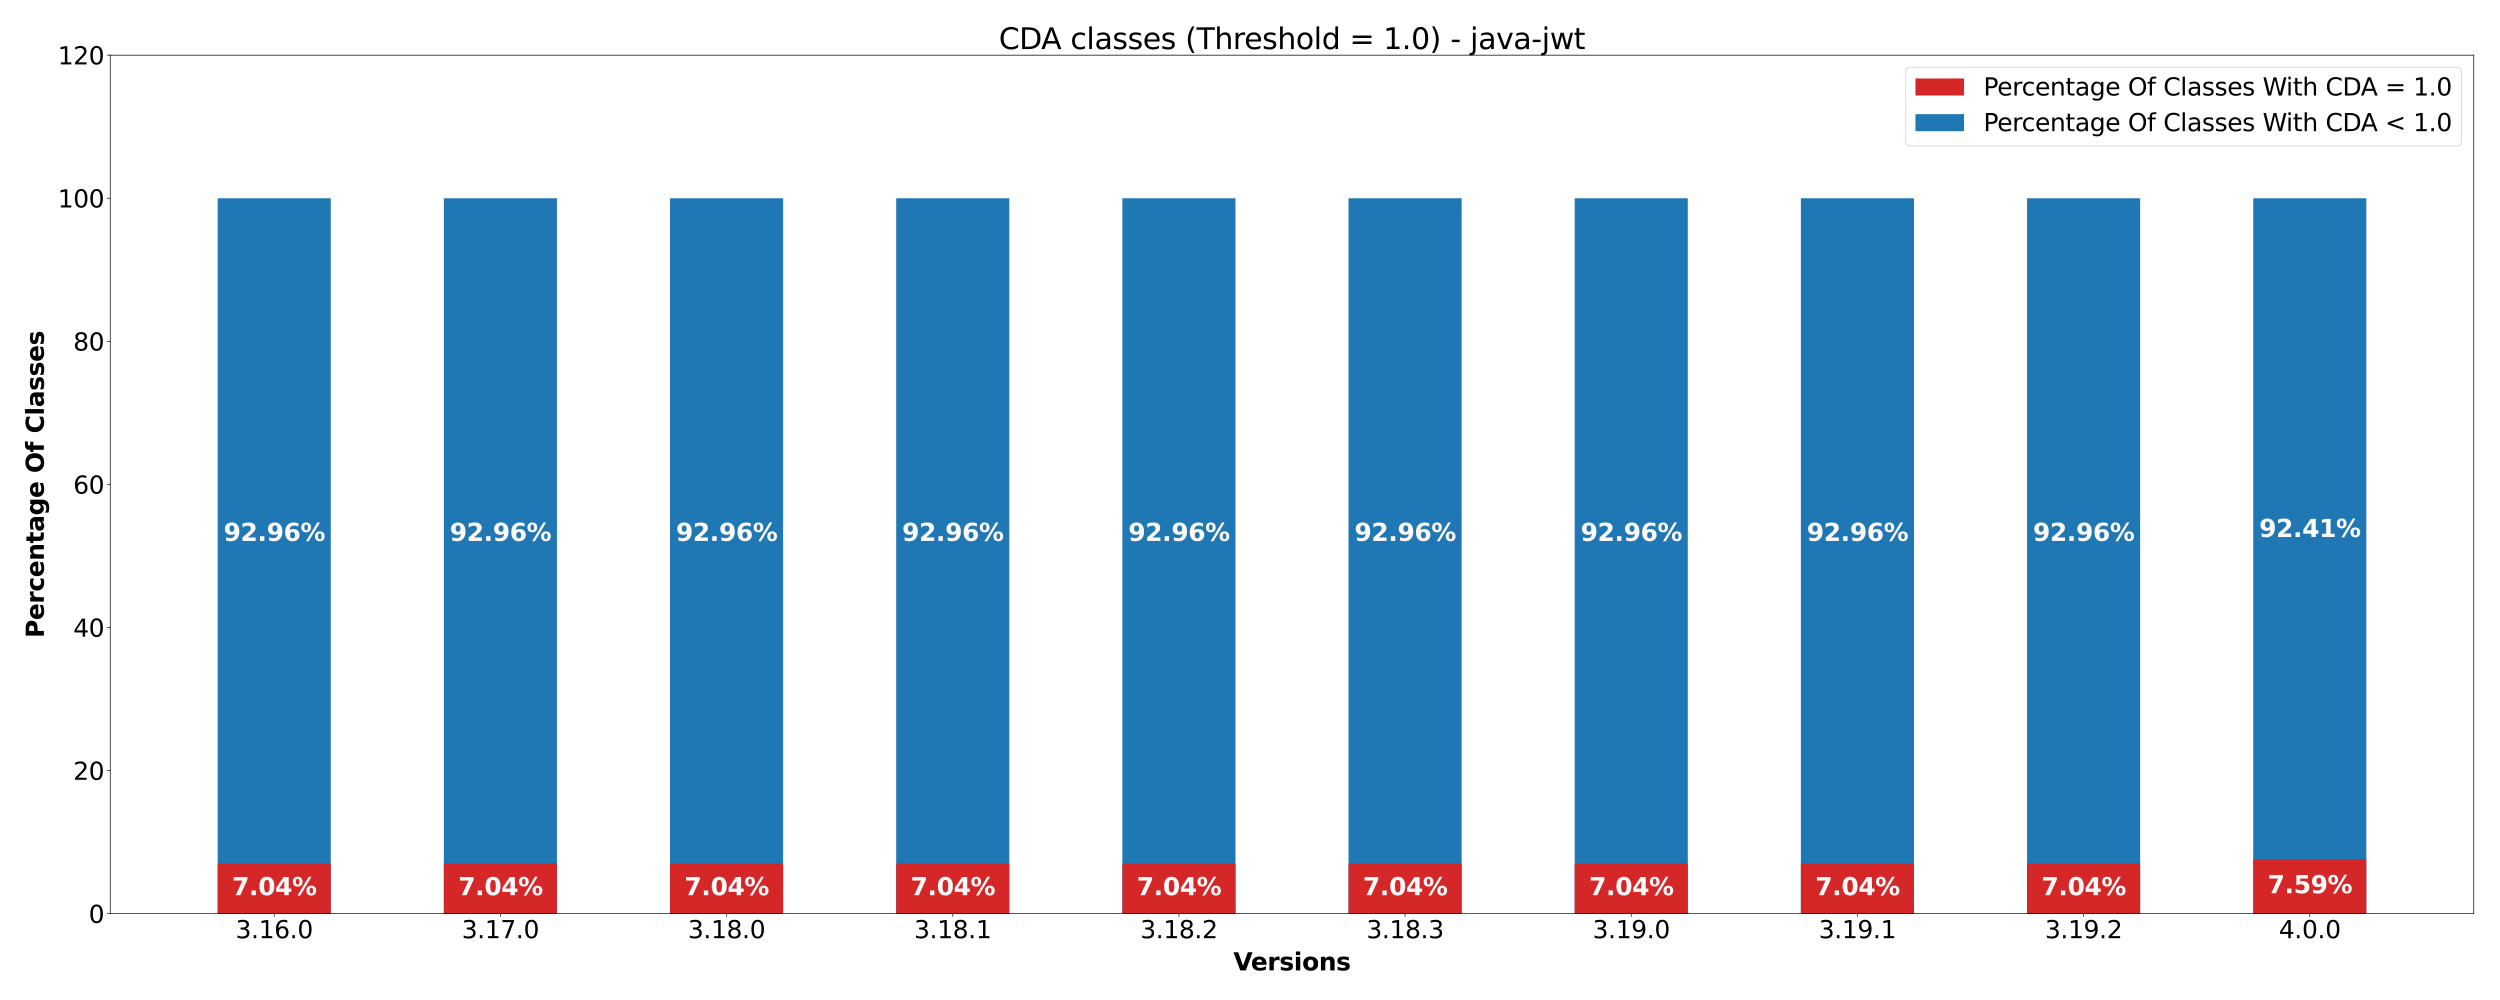 <?xml version="1.0" encoding="utf-8" standalone="no"?>
<!DOCTYPE svg PUBLIC "-//W3C//DTD SVG 1.1//EN"
  "http://www.w3.org/Graphics/SVG/1.1/DTD/svg11.dtd">
<svg xmlns:xlink="http://www.w3.org/1999/xlink" width="2880pt" height="1152pt" viewBox="0 0 2880 1152" xmlns="http://www.w3.org/2000/svg" version="1.1">
 <defs>
  <style type="text/css">*{stroke-linejoin: round; stroke-linecap: butt}</style>
 </defs>
 <g id="figure_1">
  <g id="patch_1">
   <path d="M 0 1152 
L 2880 1152 
L 2880 0 
L 0 0 
z
" style="fill: #ffffff"/>
  </g>
  <g id="axes_1">
   <g id="patch_2">
    <path d="M 127.002 1052.56 
L 2849.76 1052.56 
L 2849.76 63.54 
L 127.002 63.54 
z
" style="fill: #ffffff"/>
   </g>
   <g id="patch_3">
    <path d="M 250.764 1052.56 
L 381.04 1052.56 
L 381.04 228.377 
L 250.764 228.377 
z
" clip-path="url(#pe02f1c5657)" style="fill: #1f77b4"/>
   </g>
   <g id="patch_4">
    <path d="M 250.764 1052.56 
L 381.04 1052.56 
L 381.04 994.537 
L 250.764 994.537 
z
" clip-path="url(#pe02f1c5657)" style="fill: #d62728"/>
   </g>
   <g id="patch_5">
    <path d="M 511.315 1052.56 
L 641.591 1052.56 
L 641.591 228.377 
L 511.315 228.377 
z
" clip-path="url(#pe02f1c5657)" style="fill: #1f77b4"/>
   </g>
   <g id="patch_6">
    <path d="M 511.315 1052.56 
L 641.591 1052.56 
L 641.591 994.537 
L 511.315 994.537 
z
" clip-path="url(#pe02f1c5657)" style="fill: #d62728"/>
   </g>
   <g id="patch_7">
    <path d="M 771.866 1052.56 
L 902.142 1052.56 
L 902.142 228.377 
L 771.866 228.377 
z
" clip-path="url(#pe02f1c5657)" style="fill: #1f77b4"/>
   </g>
   <g id="patch_8">
    <path d="M 771.866 1052.56 
L 902.142 1052.56 
L 902.142 994.537 
L 771.866 994.537 
z
" clip-path="url(#pe02f1c5657)" style="fill: #d62728"/>
   </g>
   <g id="patch_9">
    <path d="M 1032.417 1052.56 
L 1162.693 1052.56 
L 1162.693 228.377 
L 1032.417 228.377 
z
" clip-path="url(#pe02f1c5657)" style="fill: #1f77b4"/>
   </g>
   <g id="patch_10">
    <path d="M 1032.417 1052.56 
L 1162.693 1052.56 
L 1162.693 994.537 
L 1032.417 994.537 
z
" clip-path="url(#pe02f1c5657)" style="fill: #d62728"/>
   </g>
   <g id="patch_11">
    <path d="M 1292.968 1052.56 
L 1423.244 1052.56 
L 1423.244 228.377 
L 1292.968 228.377 
z
" clip-path="url(#pe02f1c5657)" style="fill: #1f77b4"/>
   </g>
   <g id="patch_12">
    <path d="M 1292.968 1052.56 
L 1423.244 1052.56 
L 1423.244 994.537 
L 1292.968 994.537 
z
" clip-path="url(#pe02f1c5657)" style="fill: #d62728"/>
   </g>
   <g id="patch_13">
    <path d="M 1553.519 1052.56 
L 1683.794 1052.56 
L 1683.794 228.377 
L 1553.519 228.377 
z
" clip-path="url(#pe02f1c5657)" style="fill: #1f77b4"/>
   </g>
   <g id="patch_14">
    <path d="M 1553.519 1052.56 
L 1683.794 1052.56 
L 1683.794 994.537 
L 1553.519 994.537 
z
" clip-path="url(#pe02f1c5657)" style="fill: #d62728"/>
   </g>
   <g id="patch_15">
    <path d="M 1814.07 1052.56 
L 1944.345 1052.56 
L 1944.345 228.377 
L 1814.07 228.377 
z
" clip-path="url(#pe02f1c5657)" style="fill: #1f77b4"/>
   </g>
   <g id="patch_16">
    <path d="M 1814.07 1052.56 
L 1944.345 1052.56 
L 1944.345 994.537 
L 1814.07 994.537 
z
" clip-path="url(#pe02f1c5657)" style="fill: #d62728"/>
   </g>
   <g id="patch_17">
    <path d="M 2074.621 1052.56 
L 2204.896 1052.56 
L 2204.896 228.377 
L 2074.621 228.377 
z
" clip-path="url(#pe02f1c5657)" style="fill: #1f77b4"/>
   </g>
   <g id="patch_18">
    <path d="M 2074.621 1052.56 
L 2204.896 1052.56 
L 2204.896 994.537 
L 2074.621 994.537 
z
" clip-path="url(#pe02f1c5657)" style="fill: #d62728"/>
   </g>
   <g id="patch_19">
    <path d="M 2335.172 1052.56 
L 2465.447 1052.56 
L 2465.447 228.377 
L 2335.172 228.377 
z
" clip-path="url(#pe02f1c5657)" style="fill: #1f77b4"/>
   </g>
   <g id="patch_20">
    <path d="M 2335.172 1052.56 
L 2465.447 1052.56 
L 2465.447 994.537 
L 2335.172 994.537 
z
" clip-path="url(#pe02f1c5657)" style="fill: #d62728"/>
   </g>
   <g id="patch_21">
    <path d="M 2595.723 1052.56 
L 2725.998 1052.56 
L 2725.998 228.377 
L 2595.723 228.377 
z
" clip-path="url(#pe02f1c5657)" style="fill: #1f77b4"/>
   </g>
   <g id="patch_22">
    <path d="M 2595.723 1052.56 
L 2725.998 1052.56 
L 2725.998 990.004 
L 2595.723 990.004 
z
" clip-path="url(#pe02f1c5657)" style="fill: #d62728"/>
   </g>
   <g id="matplotlib.axis_1">
    <g id="xtick_1">
     <g id="line2d_1">
      <defs>
       <path id="m6ce3b49bc7" d="M 0 0 
L 0 3.5 
" style="stroke: #000000; stroke-width: 0.8"/>
      </defs>
      <g>
       <use xlink:href="#m6ce3b49bc7" x="315.902" y="1052.56" style="stroke: #000000; stroke-width: 0.8"/>
      </g>
     </g>
     <g id="text_1">
      <!-- 3.16.0 -->
      <g transform="translate(271.373 1080.836)scale(0.28 -0.28)">
       <defs>
        <path id="DejaVuSans-33" d="M 2597 2516 
Q 3050 2419 3304 2112 
Q 3559 1806 3559 1356 
Q 3559 666 3084 287 
Q 2609 -91 1734 -91 
Q 1441 -91 1130 -33 
Q 819 25 488 141 
L 488 750 
Q 750 597 1062 519 
Q 1375 441 1716 441 
Q 2309 441 2620 675 
Q 2931 909 2931 1356 
Q 2931 1769 2642 2001 
Q 2353 2234 1838 2234 
L 1294 2234 
L 1294 2753 
L 1863 2753 
Q 2328 2753 2575 2939 
Q 2822 3125 2822 3475 
Q 2822 3834 2567 4026 
Q 2313 4219 1838 4219 
Q 1578 4219 1281 4162 
Q 984 4106 628 3988 
L 628 4550 
Q 988 4650 1302 4700 
Q 1616 4750 1894 4750 
Q 2613 4750 3031 4423 
Q 3450 4097 3450 3541 
Q 3450 3153 3228 2886 
Q 3006 2619 2597 2516 
z
" transform="scale(0.016)"/>
        <path id="DejaVuSans-2e" d="M 684 794 
L 1344 794 
L 1344 0 
L 684 0 
L 684 794 
z
" transform="scale(0.016)"/>
        <path id="DejaVuSans-31" d="M 794 531 
L 1825 531 
L 1825 4091 
L 703 3866 
L 703 4441 
L 1819 4666 
L 2450 4666 
L 2450 531 
L 3481 531 
L 3481 0 
L 794 0 
L 794 531 
z
" transform="scale(0.016)"/>
        <path id="DejaVuSans-36" d="M 2113 2584 
Q 1688 2584 1439 2293 
Q 1191 2003 1191 1497 
Q 1191 994 1439 701 
Q 1688 409 2113 409 
Q 2538 409 2786 701 
Q 3034 994 3034 1497 
Q 3034 2003 2786 2293 
Q 2538 2584 2113 2584 
z
M 3366 4563 
L 3366 3988 
Q 3128 4100 2886 4159 
Q 2644 4219 2406 4219 
Q 1781 4219 1451 3797 
Q 1122 3375 1075 2522 
Q 1259 2794 1537 2939 
Q 1816 3084 2150 3084 
Q 2853 3084 3261 2657 
Q 3669 2231 3669 1497 
Q 3669 778 3244 343 
Q 2819 -91 2113 -91 
Q 1303 -91 875 529 
Q 447 1150 447 2328 
Q 447 3434 972 4092 
Q 1497 4750 2381 4750 
Q 2619 4750 2861 4703 
Q 3103 4656 3366 4563 
z
" transform="scale(0.016)"/>
        <path id="DejaVuSans-30" d="M 2034 4250 
Q 1547 4250 1301 3770 
Q 1056 3291 1056 2328 
Q 1056 1369 1301 889 
Q 1547 409 2034 409 
Q 2525 409 2770 889 
Q 3016 1369 3016 2328 
Q 3016 3291 2770 3770 
Q 2525 4250 2034 4250 
z
M 2034 4750 
Q 2819 4750 3233 4129 
Q 3647 3509 3647 2328 
Q 3647 1150 3233 529 
Q 2819 -91 2034 -91 
Q 1250 -91 836 529 
Q 422 1150 422 2328 
Q 422 3509 836 4129 
Q 1250 4750 2034 4750 
z
" transform="scale(0.016)"/>
       </defs>
       <use xlink:href="#DejaVuSans-33"/>
       <use xlink:href="#DejaVuSans-2e" x="63.623"/>
       <use xlink:href="#DejaVuSans-31" x="95.41"/>
       <use xlink:href="#DejaVuSans-36" x="159.033"/>
       <use xlink:href="#DejaVuSans-2e" x="222.656"/>
       <use xlink:href="#DejaVuSans-30" x="254.443"/>
      </g>
     </g>
    </g>
    <g id="xtick_2">
     <g id="line2d_2">
      <g>
       <use xlink:href="#m6ce3b49bc7" x="576.453" y="1052.56" style="stroke: #000000; stroke-width: 0.8"/>
      </g>
     </g>
     <g id="text_2">
      <!-- 3.17.0 -->
      <g transform="translate(531.924 1080.836)scale(0.28 -0.28)">
       <defs>
        <path id="DejaVuSans-37" d="M 525 4666 
L 3525 4666 
L 3525 4397 
L 1831 0 
L 1172 0 
L 2766 4134 
L 525 4134 
L 525 4666 
z
" transform="scale(0.016)"/>
       </defs>
       <use xlink:href="#DejaVuSans-33"/>
       <use xlink:href="#DejaVuSans-2e" x="63.623"/>
       <use xlink:href="#DejaVuSans-31" x="95.41"/>
       <use xlink:href="#DejaVuSans-37" x="159.033"/>
       <use xlink:href="#DejaVuSans-2e" x="222.656"/>
       <use xlink:href="#DejaVuSans-30" x="254.443"/>
      </g>
     </g>
    </g>
    <g id="xtick_3">
     <g id="line2d_3">
      <g>
       <use xlink:href="#m6ce3b49bc7" x="837.004" y="1052.56" style="stroke: #000000; stroke-width: 0.8"/>
      </g>
     </g>
     <g id="text_3">
      <!-- 3.18.0 -->
      <g transform="translate(792.475 1080.836)scale(0.28 -0.28)">
       <defs>
        <path id="DejaVuSans-38" d="M 2034 2216 
Q 1584 2216 1326 1975 
Q 1069 1734 1069 1313 
Q 1069 891 1326 650 
Q 1584 409 2034 409 
Q 2484 409 2743 651 
Q 3003 894 3003 1313 
Q 3003 1734 2745 1975 
Q 2488 2216 2034 2216 
z
M 1403 2484 
Q 997 2584 770 2862 
Q 544 3141 544 3541 
Q 544 4100 942 4425 
Q 1341 4750 2034 4750 
Q 2731 4750 3128 4425 
Q 3525 4100 3525 3541 
Q 3525 3141 3298 2862 
Q 3072 2584 2669 2484 
Q 3125 2378 3379 2068 
Q 3634 1759 3634 1313 
Q 3634 634 3220 271 
Q 2806 -91 2034 -91 
Q 1263 -91 848 271 
Q 434 634 434 1313 
Q 434 1759 690 2068 
Q 947 2378 1403 2484 
z
M 1172 3481 
Q 1172 3119 1398 2916 
Q 1625 2713 2034 2713 
Q 2441 2713 2670 2916 
Q 2900 3119 2900 3481 
Q 2900 3844 2670 4047 
Q 2441 4250 2034 4250 
Q 1625 4250 1398 4047 
Q 1172 3844 1172 3481 
z
" transform="scale(0.016)"/>
       </defs>
       <use xlink:href="#DejaVuSans-33"/>
       <use xlink:href="#DejaVuSans-2e" x="63.623"/>
       <use xlink:href="#DejaVuSans-31" x="95.41"/>
       <use xlink:href="#DejaVuSans-38" x="159.033"/>
       <use xlink:href="#DejaVuSans-2e" x="222.656"/>
       <use xlink:href="#DejaVuSans-30" x="254.443"/>
      </g>
     </g>
    </g>
    <g id="xtick_4">
     <g id="line2d_4">
      <g>
       <use xlink:href="#m6ce3b49bc7" x="1097.555" y="1052.56" style="stroke: #000000; stroke-width: 0.8"/>
      </g>
     </g>
     <g id="text_4">
      <!-- 3.18.1 -->
      <g transform="translate(1053.026 1080.836)scale(0.28 -0.28)">
       <use xlink:href="#DejaVuSans-33"/>
       <use xlink:href="#DejaVuSans-2e" x="63.623"/>
       <use xlink:href="#DejaVuSans-31" x="95.41"/>
       <use xlink:href="#DejaVuSans-38" x="159.033"/>
       <use xlink:href="#DejaVuSans-2e" x="222.656"/>
       <use xlink:href="#DejaVuSans-31" x="254.443"/>
      </g>
     </g>
    </g>
    <g id="xtick_5">
     <g id="line2d_5">
      <g>
       <use xlink:href="#m6ce3b49bc7" x="1358.106" y="1052.56" style="stroke: #000000; stroke-width: 0.8"/>
      </g>
     </g>
     <g id="text_5">
      <!-- 3.18.2 -->
      <g transform="translate(1313.577 1080.836)scale(0.28 -0.28)">
       <defs>
        <path id="DejaVuSans-32" d="M 1228 531 
L 3431 531 
L 3431 0 
L 469 0 
L 469 531 
Q 828 903 1448 1529 
Q 2069 2156 2228 2338 
Q 2531 2678 2651 2914 
Q 2772 3150 2772 3378 
Q 2772 3750 2511 3984 
Q 2250 4219 1831 4219 
Q 1534 4219 1204 4116 
Q 875 4013 500 3803 
L 500 4441 
Q 881 4594 1212 4672 
Q 1544 4750 1819 4750 
Q 2544 4750 2975 4387 
Q 3406 4025 3406 3419 
Q 3406 3131 3298 2873 
Q 3191 2616 2906 2266 
Q 2828 2175 2409 1742 
Q 1991 1309 1228 531 
z
" transform="scale(0.016)"/>
       </defs>
       <use xlink:href="#DejaVuSans-33"/>
       <use xlink:href="#DejaVuSans-2e" x="63.623"/>
       <use xlink:href="#DejaVuSans-31" x="95.41"/>
       <use xlink:href="#DejaVuSans-38" x="159.033"/>
       <use xlink:href="#DejaVuSans-2e" x="222.656"/>
       <use xlink:href="#DejaVuSans-32" x="254.443"/>
      </g>
     </g>
    </g>
    <g id="xtick_6">
     <g id="line2d_6">
      <g>
       <use xlink:href="#m6ce3b49bc7" x="1618.657" y="1052.56" style="stroke: #000000; stroke-width: 0.8"/>
      </g>
     </g>
     <g id="text_6">
      <!-- 3.18.3 -->
      <g transform="translate(1574.128 1080.836)scale(0.28 -0.28)">
       <use xlink:href="#DejaVuSans-33"/>
       <use xlink:href="#DejaVuSans-2e" x="63.623"/>
       <use xlink:href="#DejaVuSans-31" x="95.41"/>
       <use xlink:href="#DejaVuSans-38" x="159.033"/>
       <use xlink:href="#DejaVuSans-2e" x="222.656"/>
       <use xlink:href="#DejaVuSans-33" x="254.443"/>
      </g>
     </g>
    </g>
    <g id="xtick_7">
     <g id="line2d_7">
      <g>
       <use xlink:href="#m6ce3b49bc7" x="1879.208" y="1052.56" style="stroke: #000000; stroke-width: 0.8"/>
      </g>
     </g>
     <g id="text_7">
      <!-- 3.19.0 -->
      <g transform="translate(1834.679 1080.836)scale(0.28 -0.28)">
       <defs>
        <path id="DejaVuSans-39" d="M 703 97 
L 703 672 
Q 941 559 1184 500 
Q 1428 441 1663 441 
Q 2288 441 2617 861 
Q 2947 1281 2994 2138 
Q 2813 1869 2534 1725 
Q 2256 1581 1919 1581 
Q 1219 1581 811 2004 
Q 403 2428 403 3163 
Q 403 3881 828 4315 
Q 1253 4750 1959 4750 
Q 2769 4750 3195 4129 
Q 3622 3509 3622 2328 
Q 3622 1225 3098 567 
Q 2575 -91 1691 -91 
Q 1453 -91 1209 -44 
Q 966 3 703 97 
z
M 1959 2075 
Q 2384 2075 2632 2365 
Q 2881 2656 2881 3163 
Q 2881 3666 2632 3958 
Q 2384 4250 1959 4250 
Q 1534 4250 1286 3958 
Q 1038 3666 1038 3163 
Q 1038 2656 1286 2365 
Q 1534 2075 1959 2075 
z
" transform="scale(0.016)"/>
       </defs>
       <use xlink:href="#DejaVuSans-33"/>
       <use xlink:href="#DejaVuSans-2e" x="63.623"/>
       <use xlink:href="#DejaVuSans-31" x="95.41"/>
       <use xlink:href="#DejaVuSans-39" x="159.033"/>
       <use xlink:href="#DejaVuSans-2e" x="222.656"/>
       <use xlink:href="#DejaVuSans-30" x="254.443"/>
      </g>
     </g>
    </g>
    <g id="xtick_8">
     <g id="line2d_8">
      <g>
       <use xlink:href="#m6ce3b49bc7" x="2139.759" y="1052.56" style="stroke: #000000; stroke-width: 0.8"/>
      </g>
     </g>
     <g id="text_8">
      <!-- 3.19.1 -->
      <g transform="translate(2095.23 1080.836)scale(0.28 -0.28)">
       <use xlink:href="#DejaVuSans-33"/>
       <use xlink:href="#DejaVuSans-2e" x="63.623"/>
       <use xlink:href="#DejaVuSans-31" x="95.41"/>
       <use xlink:href="#DejaVuSans-39" x="159.033"/>
       <use xlink:href="#DejaVuSans-2e" x="222.656"/>
       <use xlink:href="#DejaVuSans-31" x="254.443"/>
      </g>
     </g>
    </g>
    <g id="xtick_9">
     <g id="line2d_9">
      <g>
       <use xlink:href="#m6ce3b49bc7" x="2400.31" y="1052.56" style="stroke: #000000; stroke-width: 0.8"/>
      </g>
     </g>
     <g id="text_9">
      <!-- 3.19.2 -->
      <g transform="translate(2355.781 1080.836)scale(0.28 -0.28)">
       <use xlink:href="#DejaVuSans-33"/>
       <use xlink:href="#DejaVuSans-2e" x="63.623"/>
       <use xlink:href="#DejaVuSans-31" x="95.41"/>
       <use xlink:href="#DejaVuSans-39" x="159.033"/>
       <use xlink:href="#DejaVuSans-2e" x="222.656"/>
       <use xlink:href="#DejaVuSans-32" x="254.443"/>
      </g>
     </g>
    </g>
    <g id="xtick_10">
     <g id="line2d_10">
      <g>
       <use xlink:href="#m6ce3b49bc7" x="2660.861" y="1052.56" style="stroke: #000000; stroke-width: 0.8"/>
      </g>
     </g>
     <g id="text_10">
      <!-- 4.0.0 -->
      <g transform="translate(2625.239 1080.836)scale(0.28 -0.28)">
       <defs>
        <path id="DejaVuSans-34" d="M 2419 4116 
L 825 1625 
L 2419 1625 
L 2419 4116 
z
M 2253 4666 
L 3047 4666 
L 3047 1625 
L 3713 1625 
L 3713 1100 
L 3047 1100 
L 3047 0 
L 2419 0 
L 2419 1100 
L 313 1100 
L 313 1709 
L 2253 4666 
z
" transform="scale(0.016)"/>
       </defs>
       <use xlink:href="#DejaVuSans-34"/>
       <use xlink:href="#DejaVuSans-2e" x="63.623"/>
       <use xlink:href="#DejaVuSans-30" x="95.41"/>
       <use xlink:href="#DejaVuSans-2e" x="159.033"/>
       <use xlink:href="#DejaVuSans-30" x="190.82"/>
      </g>
     </g>
    </g>
    <g id="text_11">
     <!-- Versions -->
     <g transform="translate(1420.868 1117.934)scale(0.28 -0.28)">
      <defs>
       <path id="DejaVuSans-Bold-56" d="M 31 4666 
L 1241 4666 
L 2478 1222 
L 3713 4666 
L 4922 4666 
L 3194 0 
L 1759 0 
L 31 4666 
z
" transform="scale(0.016)"/>
       <path id="DejaVuSans-Bold-65" d="M 4031 1759 
L 4031 1441 
L 1416 1441 
Q 1456 1047 1700 850 
Q 1944 653 2381 653 
Q 2734 653 3104 758 
Q 3475 863 3866 1075 
L 3866 213 
Q 3469 63 3072 -14 
Q 2675 -91 2278 -91 
Q 1328 -91 801 392 
Q 275 875 275 1747 
Q 275 2603 792 3093 
Q 1309 3584 2216 3584 
Q 3041 3584 3536 3087 
Q 4031 2591 4031 1759 
z
M 2881 2131 
Q 2881 2450 2695 2645 
Q 2509 2841 2209 2841 
Q 1884 2841 1681 2658 
Q 1478 2475 1428 2131 
L 2881 2131 
z
" transform="scale(0.016)"/>
       <path id="DejaVuSans-Bold-72" d="M 3138 2547 
Q 2991 2616 2845 2648 
Q 2700 2681 2553 2681 
Q 2122 2681 1889 2404 
Q 1656 2128 1656 1613 
L 1656 0 
L 538 0 
L 538 3500 
L 1656 3500 
L 1656 2925 
Q 1872 3269 2151 3426 
Q 2431 3584 2822 3584 
Q 2878 3584 2943 3579 
Q 3009 3575 3134 3559 
L 3138 2547 
z
" transform="scale(0.016)"/>
       <path id="DejaVuSans-Bold-73" d="M 3272 3391 
L 3272 2541 
Q 2913 2691 2578 2766 
Q 2244 2841 1947 2841 
Q 1628 2841 1473 2761 
Q 1319 2681 1319 2516 
Q 1319 2381 1436 2309 
Q 1553 2238 1856 2203 
L 2053 2175 
Q 2913 2066 3209 1816 
Q 3506 1566 3506 1031 
Q 3506 472 3093 190 
Q 2681 -91 1863 -91 
Q 1516 -91 1145 -36 
Q 775 19 384 128 
L 384 978 
Q 719 816 1070 734 
Q 1422 653 1784 653 
Q 2113 653 2278 743 
Q 2444 834 2444 1013 
Q 2444 1163 2330 1236 
Q 2216 1309 1875 1350 
L 1678 1375 
Q 931 1469 631 1722 
Q 331 1975 331 2491 
Q 331 3047 712 3315 
Q 1094 3584 1881 3584 
Q 2191 3584 2531 3537 
Q 2872 3491 3272 3391 
z
" transform="scale(0.016)"/>
       <path id="DejaVuSans-Bold-69" d="M 538 3500 
L 1656 3500 
L 1656 0 
L 538 0 
L 538 3500 
z
M 538 4863 
L 1656 4863 
L 1656 3950 
L 538 3950 
L 538 4863 
z
" transform="scale(0.016)"/>
       <path id="DejaVuSans-Bold-6f" d="M 2203 2784 
Q 1831 2784 1636 2517 
Q 1441 2250 1441 1747 
Q 1441 1244 1636 976 
Q 1831 709 2203 709 
Q 2569 709 2762 976 
Q 2956 1244 2956 1747 
Q 2956 2250 2762 2517 
Q 2569 2784 2203 2784 
z
M 2203 3584 
Q 3106 3584 3614 3096 
Q 4122 2609 4122 1747 
Q 4122 884 3614 396 
Q 3106 -91 2203 -91 
Q 1297 -91 786 396 
Q 275 884 275 1747 
Q 275 2609 786 3096 
Q 1297 3584 2203 3584 
z
" transform="scale(0.016)"/>
       <path id="DejaVuSans-Bold-6e" d="M 4056 2131 
L 4056 0 
L 2931 0 
L 2931 347 
L 2931 1631 
Q 2931 2084 2911 2256 
Q 2891 2428 2841 2509 
Q 2775 2619 2662 2680 
Q 2550 2741 2406 2741 
Q 2056 2741 1856 2470 
Q 1656 2200 1656 1722 
L 1656 0 
L 538 0 
L 538 3500 
L 1656 3500 
L 1656 2988 
Q 1909 3294 2193 3439 
Q 2478 3584 2822 3584 
Q 3428 3584 3742 3212 
Q 4056 2841 4056 2131 
z
" transform="scale(0.016)"/>
      </defs>
      <use xlink:href="#DejaVuSans-Bold-56"/>
      <use xlink:href="#DejaVuSans-Bold-65" x="71.893"/>
      <use xlink:href="#DejaVuSans-Bold-72" x="139.715"/>
      <use xlink:href="#DejaVuSans-Bold-73" x="189.031"/>
      <use xlink:href="#DejaVuSans-Bold-69" x="248.553"/>
      <use xlink:href="#DejaVuSans-Bold-6f" x="282.83"/>
      <use xlink:href="#DejaVuSans-Bold-6e" x="351.531"/>
      <use xlink:href="#DejaVuSans-Bold-73" x="422.723"/>
     </g>
    </g>
   </g>
   <g id="matplotlib.axis_2">
    <g id="ytick_1">
     <g id="line2d_11">
      <defs>
       <path id="m97e14ae926" d="M 0 0 
L -3.5 0 
" style="stroke: #000000; stroke-width: 0.8"/>
      </defs>
      <g>
       <use xlink:href="#m97e14ae926" x="127.002" y="1052.56" style="stroke: #000000; stroke-width: 0.8"/>
      </g>
     </g>
     <g id="text_12">
      <!-- 0 -->
      <g transform="translate(102.188 1063.198)scale(0.28 -0.28)">
       <use xlink:href="#DejaVuSans-30"/>
      </g>
     </g>
    </g>
    <g id="ytick_2">
     <g id="line2d_12">
      <g>
       <use xlink:href="#m97e14ae926" x="127.002" y="887.723" style="stroke: #000000; stroke-width: 0.8"/>
      </g>
     </g>
     <g id="text_13">
      <!-- 20 -->
      <g transform="translate(84.373 898.361)scale(0.28 -0.28)">
       <use xlink:href="#DejaVuSans-32"/>
       <use xlink:href="#DejaVuSans-30" x="63.623"/>
      </g>
     </g>
    </g>
    <g id="ytick_3">
     <g id="line2d_13">
      <g>
       <use xlink:href="#m97e14ae926" x="127.002" y="722.887" style="stroke: #000000; stroke-width: 0.8"/>
      </g>
     </g>
     <g id="text_14">
      <!-- 40 -->
      <g transform="translate(84.373 733.524)scale(0.28 -0.28)">
       <use xlink:href="#DejaVuSans-34"/>
       <use xlink:href="#DejaVuSans-30" x="63.623"/>
      </g>
     </g>
    </g>
    <g id="ytick_4">
     <g id="line2d_14">
      <g>
       <use xlink:href="#m97e14ae926" x="127.002" y="558.05" style="stroke: #000000; stroke-width: 0.8"/>
      </g>
     </g>
     <g id="text_15">
      <!-- 60 -->
      <g transform="translate(84.373 568.688)scale(0.28 -0.28)">
       <use xlink:href="#DejaVuSans-36"/>
       <use xlink:href="#DejaVuSans-30" x="63.623"/>
      </g>
     </g>
    </g>
    <g id="ytick_5">
     <g id="line2d_15">
      <g>
       <use xlink:href="#m97e14ae926" x="127.002" y="393.213" style="stroke: #000000; stroke-width: 0.8"/>
      </g>
     </g>
     <g id="text_16">
      <!-- 80 -->
      <g transform="translate(84.373 403.851)scale(0.28 -0.28)">
       <use xlink:href="#DejaVuSans-38"/>
       <use xlink:href="#DejaVuSans-30" x="63.623"/>
      </g>
     </g>
    </g>
    <g id="ytick_6">
     <g id="line2d_16">
      <g>
       <use xlink:href="#m97e14ae926" x="127.002" y="228.377" style="stroke: #000000; stroke-width: 0.8"/>
      </g>
     </g>
     <g id="text_17">
      <!-- 100 -->
      <g transform="translate(66.558 239.014)scale(0.28 -0.28)">
       <use xlink:href="#DejaVuSans-31"/>
       <use xlink:href="#DejaVuSans-30" x="63.623"/>
       <use xlink:href="#DejaVuSans-30" x="127.246"/>
      </g>
     </g>
    </g>
    <g id="ytick_7">
     <g id="line2d_17">
      <g>
       <use xlink:href="#m97e14ae926" x="127.002" y="63.54" style="stroke: #000000; stroke-width: 0.8"/>
      </g>
     </g>
     <g id="text_18">
      <!-- 120 -->
      <g transform="translate(66.558 74.178)scale(0.28 -0.28)">
       <use xlink:href="#DejaVuSans-31"/>
       <use xlink:href="#DejaVuSans-32" x="63.623"/>
       <use xlink:href="#DejaVuSans-30" x="127.246"/>
      </g>
     </g>
    </g>
    <g id="text_19">
     <!-- Percentage Of Classes -->
     <g transform="translate(50.516 734.883)rotate(-90)scale(0.28 -0.28)">
      <defs>
       <path id="DejaVuSans-Bold-50" d="M 588 4666 
L 2584 4666 
Q 3475 4666 3951 4270 
Q 4428 3875 4428 3144 
Q 4428 2409 3951 2014 
Q 3475 1619 2584 1619 
L 1791 1619 
L 1791 0 
L 588 0 
L 588 4666 
z
M 1791 3794 
L 1791 2491 
L 2456 2491 
Q 2806 2491 2997 2661 
Q 3188 2831 3188 3144 
Q 3188 3456 2997 3625 
Q 2806 3794 2456 3794 
L 1791 3794 
z
" transform="scale(0.016)"/>
       <path id="DejaVuSans-Bold-63" d="M 3366 3391 
L 3366 2478 
Q 3138 2634 2908 2709 
Q 2678 2784 2431 2784 
Q 1963 2784 1702 2511 
Q 1441 2238 1441 1747 
Q 1441 1256 1702 982 
Q 1963 709 2431 709 
Q 2694 709 2930 787 
Q 3166 866 3366 1019 
L 3366 103 
Q 3103 6 2833 -42 
Q 2563 -91 2291 -91 
Q 1344 -91 809 395 
Q 275 881 275 1747 
Q 275 2613 809 3098 
Q 1344 3584 2291 3584 
Q 2566 3584 2833 3536 
Q 3100 3488 3366 3391 
z
" transform="scale(0.016)"/>
       <path id="DejaVuSans-Bold-74" d="M 1759 4494 
L 1759 3500 
L 2913 3500 
L 2913 2700 
L 1759 2700 
L 1759 1216 
Q 1759 972 1856 886 
Q 1953 800 2241 800 
L 2816 800 
L 2816 0 
L 1856 0 
Q 1194 0 917 276 
Q 641 553 641 1216 
L 641 2700 
L 84 2700 
L 84 3500 
L 641 3500 
L 641 4494 
L 1759 4494 
z
" transform="scale(0.016)"/>
       <path id="DejaVuSans-Bold-61" d="M 2106 1575 
Q 1756 1575 1579 1456 
Q 1403 1338 1403 1106 
Q 1403 894 1545 773 
Q 1688 653 1941 653 
Q 2256 653 2472 879 
Q 2688 1106 2688 1447 
L 2688 1575 
L 2106 1575 
z
M 3816 1997 
L 3816 0 
L 2688 0 
L 2688 519 
Q 2463 200 2181 54 
Q 1900 -91 1497 -91 
Q 953 -91 614 226 
Q 275 544 275 1050 
Q 275 1666 698 1953 
Q 1122 2241 2028 2241 
L 2688 2241 
L 2688 2328 
Q 2688 2594 2478 2717 
Q 2269 2841 1825 2841 
Q 1466 2841 1156 2769 
Q 847 2697 581 2553 
L 581 3406 
Q 941 3494 1303 3539 
Q 1666 3584 2028 3584 
Q 2975 3584 3395 3211 
Q 3816 2838 3816 1997 
z
" transform="scale(0.016)"/>
       <path id="DejaVuSans-Bold-67" d="M 2919 594 
Q 2688 288 2409 144 
Q 2131 0 1766 0 
Q 1125 0 706 504 
Q 288 1009 288 1791 
Q 288 2575 706 3076 
Q 1125 3578 1766 3578 
Q 2131 3578 2409 3434 
Q 2688 3291 2919 2981 
L 2919 3500 
L 4044 3500 
L 4044 353 
Q 4044 -491 3511 -936 
Q 2978 -1381 1966 -1381 
Q 1638 -1381 1331 -1331 
Q 1025 -1281 716 -1178 
L 716 -306 
Q 1009 -475 1290 -558 
Q 1572 -641 1856 -641 
Q 2406 -641 2662 -400 
Q 2919 -159 2919 353 
L 2919 594 
z
M 2181 2772 
Q 1834 2772 1640 2515 
Q 1447 2259 1447 1791 
Q 1447 1309 1634 1061 
Q 1822 813 2181 813 
Q 2531 813 2725 1069 
Q 2919 1325 2919 1791 
Q 2919 2259 2725 2515 
Q 2531 2772 2181 2772 
z
" transform="scale(0.016)"/>
       <path id="DejaVuSans-Bold-20" transform="scale(0.016)"/>
       <path id="DejaVuSans-Bold-4f" d="M 2719 3878 
Q 2169 3878 1866 3472 
Q 1563 3066 1563 2328 
Q 1563 1594 1866 1187 
Q 2169 781 2719 781 
Q 3272 781 3575 1187 
Q 3878 1594 3878 2328 
Q 3878 3066 3575 3472 
Q 3272 3878 2719 3878 
z
M 2719 4750 
Q 3844 4750 4481 4106 
Q 5119 3463 5119 2328 
Q 5119 1197 4481 553 
Q 3844 -91 2719 -91 
Q 1597 -91 958 553 
Q 319 1197 319 2328 
Q 319 3463 958 4106 
Q 1597 4750 2719 4750 
z
" transform="scale(0.016)"/>
       <path id="DejaVuSans-Bold-66" d="M 2841 4863 
L 2841 4128 
L 2222 4128 
Q 1984 4128 1890 4042 
Q 1797 3956 1797 3744 
L 1797 3500 
L 2753 3500 
L 2753 2700 
L 1797 2700 
L 1797 0 
L 678 0 
L 678 2700 
L 122 2700 
L 122 3500 
L 678 3500 
L 678 3744 
Q 678 4316 997 4589 
Q 1316 4863 1984 4863 
L 2841 4863 
z
" transform="scale(0.016)"/>
       <path id="DejaVuSans-Bold-43" d="M 4288 256 
Q 3956 84 3597 -3 
Q 3238 -91 2847 -91 
Q 1681 -91 1000 561 
Q 319 1213 319 2328 
Q 319 3447 1000 4098 
Q 1681 4750 2847 4750 
Q 3238 4750 3597 4662 
Q 3956 4575 4288 4403 
L 4288 3438 
Q 3953 3666 3628 3772 
Q 3303 3878 2944 3878 
Q 2300 3878 1931 3465 
Q 1563 3053 1563 2328 
Q 1563 1606 1931 1193 
Q 2300 781 2944 781 
Q 3303 781 3628 887 
Q 3953 994 4288 1222 
L 4288 256 
z
" transform="scale(0.016)"/>
       <path id="DejaVuSans-Bold-6c" d="M 538 4863 
L 1656 4863 
L 1656 0 
L 538 0 
L 538 4863 
z
" transform="scale(0.016)"/>
      </defs>
      <use xlink:href="#DejaVuSans-Bold-50"/>
      <use xlink:href="#DejaVuSans-Bold-65" x="73.291"/>
      <use xlink:href="#DejaVuSans-Bold-72" x="141.113"/>
      <use xlink:href="#DejaVuSans-Bold-63" x="190.43"/>
      <use xlink:href="#DejaVuSans-Bold-65" x="249.707"/>
      <use xlink:href="#DejaVuSans-Bold-6e" x="317.529"/>
      <use xlink:href="#DejaVuSans-Bold-74" x="388.721"/>
      <use xlink:href="#DejaVuSans-Bold-61" x="436.523"/>
      <use xlink:href="#DejaVuSans-Bold-67" x="504.004"/>
      <use xlink:href="#DejaVuSans-Bold-65" x="575.586"/>
      <use xlink:href="#DejaVuSans-Bold-20" x="643.408"/>
      <use xlink:href="#DejaVuSans-Bold-4f" x="678.223"/>
      <use xlink:href="#DejaVuSans-Bold-66" x="763.232"/>
      <use xlink:href="#DejaVuSans-Bold-20" x="806.738"/>
      <use xlink:href="#DejaVuSans-Bold-43" x="841.553"/>
      <use xlink:href="#DejaVuSans-Bold-6c" x="914.941"/>
      <use xlink:href="#DejaVuSans-Bold-61" x="949.219"/>
      <use xlink:href="#DejaVuSans-Bold-73" x="1016.699"/>
      <use xlink:href="#DejaVuSans-Bold-73" x="1076.221"/>
      <use xlink:href="#DejaVuSans-Bold-65" x="1135.742"/>
      <use xlink:href="#DejaVuSans-Bold-73" x="1203.564"/>
     </g>
    </g>
   </g>
   <g id="patch_23">
    <path d="M 127.002 1052.56 
L 127.002 63.54 
" style="fill: none; stroke: #000000; stroke-width: 0.8; stroke-linejoin: miter; stroke-linecap: square"/>
   </g>
   <g id="patch_24">
    <path d="M 2849.76 1052.56 
L 2849.76 63.54 
" style="fill: none; stroke: #000000; stroke-width: 0.8; stroke-linejoin: miter; stroke-linecap: square"/>
   </g>
   <g id="patch_25">
    <path d="M 127.002 1052.56 
L 2849.76 1052.56 
" style="fill: none; stroke: #000000; stroke-width: 0.8; stroke-linejoin: miter; stroke-linecap: square"/>
   </g>
   <g id="patch_26">
    <path d="M 127.002 63.54 
L 2849.76 63.54 
" style="fill: none; stroke: #000000; stroke-width: 0.8; stroke-linejoin: miter; stroke-linecap: square"/>
   </g>
   <g id="text_20">
    <!-- 92.96% -->
    <g style="fill: #fffafa" transform="translate(257.592 623.139)scale(0.28 -0.28)">
     <defs>
      <path id="DejaVuSans-Bold-39" d="M 641 103 
L 641 966 
Q 928 831 1190 764 
Q 1453 697 1709 697 
Q 2247 697 2547 995 
Q 2847 1294 2900 1881 
Q 2688 1725 2447 1647 
Q 2206 1569 1925 1569 
Q 1209 1569 770 1986 
Q 331 2403 331 3084 
Q 331 3838 820 4291 
Q 1309 4744 2131 4744 
Q 3044 4744 3544 4128 
Q 4044 3513 4044 2388 
Q 4044 1231 3459 570 
Q 2875 -91 1856 -91 
Q 1528 -91 1228 -42 
Q 928 6 641 103 
z
M 2125 2350 
Q 2441 2350 2600 2554 
Q 2759 2759 2759 3169 
Q 2759 3575 2600 3781 
Q 2441 3988 2125 3988 
Q 1809 3988 1650 3781 
Q 1491 3575 1491 3169 
Q 1491 2759 1650 2554 
Q 1809 2350 2125 2350 
z
" transform="scale(0.016)"/>
      <path id="DejaVuSans-Bold-32" d="M 1844 884 
L 3897 884 
L 3897 0 
L 506 0 
L 506 884 
L 2209 2388 
Q 2438 2594 2547 2791 
Q 2656 2988 2656 3200 
Q 2656 3528 2436 3728 
Q 2216 3928 1850 3928 
Q 1569 3928 1234 3808 
Q 900 3688 519 3450 
L 519 4475 
Q 925 4609 1322 4679 
Q 1719 4750 2100 4750 
Q 2938 4750 3402 4381 
Q 3866 4013 3866 3353 
Q 3866 2972 3669 2642 
Q 3472 2313 2841 1759 
L 1844 884 
z
" transform="scale(0.016)"/>
      <path id="DejaVuSans-Bold-2e" d="M 653 1209 
L 1778 1209 
L 1778 0 
L 653 0 
L 653 1209 
z
" transform="scale(0.016)"/>
      <path id="DejaVuSans-Bold-36" d="M 2316 2303 
Q 2000 2303 1842 2098 
Q 1684 1894 1684 1484 
Q 1684 1075 1842 870 
Q 2000 666 2316 666 
Q 2634 666 2792 870 
Q 2950 1075 2950 1484 
Q 2950 1894 2792 2098 
Q 2634 2303 2316 2303 
z
M 3803 4544 
L 3803 3681 
Q 3506 3822 3243 3889 
Q 2981 3956 2731 3956 
Q 2194 3956 1894 3657 
Q 1594 3359 1544 2772 
Q 1750 2925 1990 3001 
Q 2231 3078 2516 3078 
Q 3231 3078 3670 2659 
Q 4109 2241 4109 1563 
Q 4109 813 3618 361 
Q 3128 -91 2303 -91 
Q 1394 -91 895 523 
Q 397 1138 397 2266 
Q 397 3422 980 4083 
Q 1563 4744 2578 4744 
Q 2900 4744 3203 4694 
Q 3506 4644 3803 4544 
z
" transform="scale(0.016)"/>
      <path id="DejaVuSans-Bold-25" d="M 4959 1925 
Q 4738 1925 4616 1733 
Q 4494 1541 4494 1184 
Q 4494 825 4614 633 
Q 4734 441 4959 441 
Q 5184 441 5303 633 
Q 5422 825 5422 1184 
Q 5422 1541 5301 1733 
Q 5181 1925 4959 1925 
z
M 4959 2450 
Q 5541 2450 5875 2112 
Q 6209 1775 6209 1184 
Q 6209 594 5875 251 
Q 5541 -91 4959 -91 
Q 4378 -91 4042 251 
Q 3706 594 3706 1184 
Q 3706 1772 4042 2111 
Q 4378 2450 4959 2450 
z
M 2094 -91 
L 1403 -91 
L 4319 4750 
L 5013 4750 
L 2094 -91 
z
M 1453 4750 
Q 2034 4750 2367 4411 
Q 2700 4072 2700 3481 
Q 2700 2891 2367 2550 
Q 2034 2209 1453 2209 
Q 872 2209 539 2550 
Q 206 2891 206 3481 
Q 206 4072 539 4411 
Q 872 4750 1453 4750 
z
M 1453 4225 
Q 1228 4225 1106 4031 
Q 984 3838 984 3481 
Q 984 3122 1106 2926 
Q 1228 2731 1453 2731 
Q 1678 2731 1798 2926 
Q 1919 3122 1919 3481 
Q 1919 3838 1797 4031 
Q 1675 4225 1453 4225 
z
" transform="scale(0.016)"/>
     </defs>
     <use xlink:href="#DejaVuSans-Bold-39"/>
     <use xlink:href="#DejaVuSans-Bold-32" x="69.58"/>
     <use xlink:href="#DejaVuSans-Bold-2e" x="139.16"/>
     <use xlink:href="#DejaVuSans-Bold-39" x="177.148"/>
     <use xlink:href="#DejaVuSans-Bold-36" x="246.729"/>
     <use xlink:href="#DejaVuSans-Bold-25" x="316.309"/>
    </g>
   </g>
   <g id="text_21">
    <!-- 7.04% -->
    <g style="fill: #fffafa" transform="translate(267.333 1031.275)scale(0.28 -0.28)">
     <defs>
      <path id="DejaVuSans-Bold-37" d="M 428 4666 
L 3944 4666 
L 3944 3988 
L 2125 0 
L 953 0 
L 2675 3781 
L 428 3781 
L 428 4666 
z
" transform="scale(0.016)"/>
      <path id="DejaVuSans-Bold-30" d="M 2944 2338 
Q 2944 3213 2780 3570 
Q 2616 3928 2228 3928 
Q 1841 3928 1675 3570 
Q 1509 3213 1509 2338 
Q 1509 1453 1675 1090 
Q 1841 728 2228 728 
Q 2613 728 2778 1090 
Q 2944 1453 2944 2338 
z
M 4147 2328 
Q 4147 1169 3647 539 
Q 3147 -91 2228 -91 
Q 1306 -91 806 539 
Q 306 1169 306 2328 
Q 306 3491 806 4120 
Q 1306 4750 2228 4750 
Q 3147 4750 3647 4120 
Q 4147 3491 4147 2328 
z
" transform="scale(0.016)"/>
      <path id="DejaVuSans-Bold-34" d="M 2356 3675 
L 1038 1722 
L 2356 1722 
L 2356 3675 
z
M 2156 4666 
L 3494 4666 
L 3494 1722 
L 4159 1722 
L 4159 850 
L 3494 850 
L 3494 0 
L 2356 0 
L 2356 850 
L 288 850 
L 288 1881 
L 2156 4666 
z
" transform="scale(0.016)"/>
     </defs>
     <use xlink:href="#DejaVuSans-Bold-37"/>
     <use xlink:href="#DejaVuSans-Bold-2e" x="69.58"/>
     <use xlink:href="#DejaVuSans-Bold-30" x="107.568"/>
     <use xlink:href="#DejaVuSans-Bold-34" x="177.148"/>
     <use xlink:href="#DejaVuSans-Bold-25" x="246.729"/>
    </g>
   </g>
   <g id="text_22">
    <!-- 92.96% -->
    <g style="fill: #fffafa" transform="translate(518.143 623.139)scale(0.28 -0.28)">
     <use xlink:href="#DejaVuSans-Bold-39"/>
     <use xlink:href="#DejaVuSans-Bold-32" x="69.58"/>
     <use xlink:href="#DejaVuSans-Bold-2e" x="139.16"/>
     <use xlink:href="#DejaVuSans-Bold-39" x="177.148"/>
     <use xlink:href="#DejaVuSans-Bold-36" x="246.729"/>
     <use xlink:href="#DejaVuSans-Bold-25" x="316.309"/>
    </g>
   </g>
   <g id="text_23">
    <!-- 7.04% -->
    <g style="fill: #fffafa" transform="translate(527.884 1031.275)scale(0.28 -0.28)">
     <use xlink:href="#DejaVuSans-Bold-37"/>
     <use xlink:href="#DejaVuSans-Bold-2e" x="69.58"/>
     <use xlink:href="#DejaVuSans-Bold-30" x="107.568"/>
     <use xlink:href="#DejaVuSans-Bold-34" x="177.148"/>
     <use xlink:href="#DejaVuSans-Bold-25" x="246.729"/>
    </g>
   </g>
   <g id="text_24">
    <!-- 92.96% -->
    <g style="fill: #fffafa" transform="translate(778.694 623.139)scale(0.28 -0.28)">
     <use xlink:href="#DejaVuSans-Bold-39"/>
     <use xlink:href="#DejaVuSans-Bold-32" x="69.58"/>
     <use xlink:href="#DejaVuSans-Bold-2e" x="139.16"/>
     <use xlink:href="#DejaVuSans-Bold-39" x="177.148"/>
     <use xlink:href="#DejaVuSans-Bold-36" x="246.729"/>
     <use xlink:href="#DejaVuSans-Bold-25" x="316.309"/>
    </g>
   </g>
   <g id="text_25">
    <!-- 7.04% -->
    <g style="fill: #fffafa" transform="translate(788.435 1031.275)scale(0.28 -0.28)">
     <use xlink:href="#DejaVuSans-Bold-37"/>
     <use xlink:href="#DejaVuSans-Bold-2e" x="69.58"/>
     <use xlink:href="#DejaVuSans-Bold-30" x="107.568"/>
     <use xlink:href="#DejaVuSans-Bold-34" x="177.148"/>
     <use xlink:href="#DejaVuSans-Bold-25" x="246.729"/>
    </g>
   </g>
   <g id="text_26">
    <!-- 92.96% -->
    <g style="fill: #fffafa" transform="translate(1039.245 623.139)scale(0.28 -0.28)">
     <use xlink:href="#DejaVuSans-Bold-39"/>
     <use xlink:href="#DejaVuSans-Bold-32" x="69.58"/>
     <use xlink:href="#DejaVuSans-Bold-2e" x="139.16"/>
     <use xlink:href="#DejaVuSans-Bold-39" x="177.148"/>
     <use xlink:href="#DejaVuSans-Bold-36" x="246.729"/>
     <use xlink:href="#DejaVuSans-Bold-25" x="316.309"/>
    </g>
   </g>
   <g id="text_27">
    <!-- 7.04% -->
    <g style="fill: #fffafa" transform="translate(1048.986 1031.275)scale(0.28 -0.28)">
     <use xlink:href="#DejaVuSans-Bold-37"/>
     <use xlink:href="#DejaVuSans-Bold-2e" x="69.58"/>
     <use xlink:href="#DejaVuSans-Bold-30" x="107.568"/>
     <use xlink:href="#DejaVuSans-Bold-34" x="177.148"/>
     <use xlink:href="#DejaVuSans-Bold-25" x="246.729"/>
    </g>
   </g>
   <g id="text_28">
    <!-- 92.96% -->
    <g style="fill: #fffafa" transform="translate(1299.796 623.139)scale(0.28 -0.28)">
     <use xlink:href="#DejaVuSans-Bold-39"/>
     <use xlink:href="#DejaVuSans-Bold-32" x="69.58"/>
     <use xlink:href="#DejaVuSans-Bold-2e" x="139.16"/>
     <use xlink:href="#DejaVuSans-Bold-39" x="177.148"/>
     <use xlink:href="#DejaVuSans-Bold-36" x="246.729"/>
     <use xlink:href="#DejaVuSans-Bold-25" x="316.309"/>
    </g>
   </g>
   <g id="text_29">
    <!-- 7.04% -->
    <g style="fill: #fffafa" transform="translate(1309.537 1031.275)scale(0.28 -0.28)">
     <use xlink:href="#DejaVuSans-Bold-37"/>
     <use xlink:href="#DejaVuSans-Bold-2e" x="69.58"/>
     <use xlink:href="#DejaVuSans-Bold-30" x="107.568"/>
     <use xlink:href="#DejaVuSans-Bold-34" x="177.148"/>
     <use xlink:href="#DejaVuSans-Bold-25" x="246.729"/>
    </g>
   </g>
   <g id="text_30">
    <!-- 92.96% -->
    <g style="fill: #fffafa" transform="translate(1560.347 623.139)scale(0.28 -0.28)">
     <use xlink:href="#DejaVuSans-Bold-39"/>
     <use xlink:href="#DejaVuSans-Bold-32" x="69.58"/>
     <use xlink:href="#DejaVuSans-Bold-2e" x="139.16"/>
     <use xlink:href="#DejaVuSans-Bold-39" x="177.148"/>
     <use xlink:href="#DejaVuSans-Bold-36" x="246.729"/>
     <use xlink:href="#DejaVuSans-Bold-25" x="316.309"/>
    </g>
   </g>
   <g id="text_31">
    <!-- 7.04% -->
    <g style="fill: #fffafa" transform="translate(1570.088 1031.275)scale(0.28 -0.28)">
     <use xlink:href="#DejaVuSans-Bold-37"/>
     <use xlink:href="#DejaVuSans-Bold-2e" x="69.58"/>
     <use xlink:href="#DejaVuSans-Bold-30" x="107.568"/>
     <use xlink:href="#DejaVuSans-Bold-34" x="177.148"/>
     <use xlink:href="#DejaVuSans-Bold-25" x="246.729"/>
    </g>
   </g>
   <g id="text_32">
    <!-- 92.96% -->
    <g style="fill: #fffafa" transform="translate(1820.898 623.139)scale(0.28 -0.28)">
     <use xlink:href="#DejaVuSans-Bold-39"/>
     <use xlink:href="#DejaVuSans-Bold-32" x="69.58"/>
     <use xlink:href="#DejaVuSans-Bold-2e" x="139.16"/>
     <use xlink:href="#DejaVuSans-Bold-39" x="177.148"/>
     <use xlink:href="#DejaVuSans-Bold-36" x="246.729"/>
     <use xlink:href="#DejaVuSans-Bold-25" x="316.309"/>
    </g>
   </g>
   <g id="text_33">
    <!-- 7.04% -->
    <g style="fill: #fffafa" transform="translate(1830.639 1031.275)scale(0.28 -0.28)">
     <use xlink:href="#DejaVuSans-Bold-37"/>
     <use xlink:href="#DejaVuSans-Bold-2e" x="69.58"/>
     <use xlink:href="#DejaVuSans-Bold-30" x="107.568"/>
     <use xlink:href="#DejaVuSans-Bold-34" x="177.148"/>
     <use xlink:href="#DejaVuSans-Bold-25" x="246.729"/>
    </g>
   </g>
   <g id="text_34">
    <!-- 92.96% -->
    <g style="fill: #fffafa" transform="translate(2081.449 623.139)scale(0.28 -0.28)">
     <use xlink:href="#DejaVuSans-Bold-39"/>
     <use xlink:href="#DejaVuSans-Bold-32" x="69.58"/>
     <use xlink:href="#DejaVuSans-Bold-2e" x="139.16"/>
     <use xlink:href="#DejaVuSans-Bold-39" x="177.148"/>
     <use xlink:href="#DejaVuSans-Bold-36" x="246.729"/>
     <use xlink:href="#DejaVuSans-Bold-25" x="316.309"/>
    </g>
   </g>
   <g id="text_35">
    <!-- 7.04% -->
    <g style="fill: #fffafa" transform="translate(2091.19 1031.275)scale(0.28 -0.28)">
     <use xlink:href="#DejaVuSans-Bold-37"/>
     <use xlink:href="#DejaVuSans-Bold-2e" x="69.58"/>
     <use xlink:href="#DejaVuSans-Bold-30" x="107.568"/>
     <use xlink:href="#DejaVuSans-Bold-34" x="177.148"/>
     <use xlink:href="#DejaVuSans-Bold-25" x="246.729"/>
    </g>
   </g>
   <g id="text_36">
    <!-- 92.96% -->
    <g style="fill: #fffafa" transform="translate(2342 623.139)scale(0.28 -0.28)">
     <use xlink:href="#DejaVuSans-Bold-39"/>
     <use xlink:href="#DejaVuSans-Bold-32" x="69.58"/>
     <use xlink:href="#DejaVuSans-Bold-2e" x="139.16"/>
     <use xlink:href="#DejaVuSans-Bold-39" x="177.148"/>
     <use xlink:href="#DejaVuSans-Bold-36" x="246.729"/>
     <use xlink:href="#DejaVuSans-Bold-25" x="316.309"/>
    </g>
   </g>
   <g id="text_37">
    <!-- 7.04% -->
    <g style="fill: #fffafa" transform="translate(2351.741 1031.275)scale(0.28 -0.28)">
     <use xlink:href="#DejaVuSans-Bold-37"/>
     <use xlink:href="#DejaVuSans-Bold-2e" x="69.58"/>
     <use xlink:href="#DejaVuSans-Bold-30" x="107.568"/>
     <use xlink:href="#DejaVuSans-Bold-34" x="177.148"/>
     <use xlink:href="#DejaVuSans-Bold-25" x="246.729"/>
    </g>
   </g>
   <g id="text_38">
    <!-- 92.41% -->
    <g style="fill: #fffafa" transform="translate(2602.551 618.606)scale(0.28 -0.28)">
     <defs>
      <path id="DejaVuSans-Bold-31" d="M 750 831 
L 1813 831 
L 1813 3847 
L 722 3622 
L 722 4441 
L 1806 4666 
L 2950 4666 
L 2950 831 
L 4013 831 
L 4013 0 
L 750 0 
L 750 831 
z
" transform="scale(0.016)"/>
     </defs>
     <use xlink:href="#DejaVuSans-Bold-39"/>
     <use xlink:href="#DejaVuSans-Bold-32" x="69.58"/>
     <use xlink:href="#DejaVuSans-Bold-2e" x="139.16"/>
     <use xlink:href="#DejaVuSans-Bold-34" x="177.148"/>
     <use xlink:href="#DejaVuSans-Bold-31" x="246.729"/>
     <use xlink:href="#DejaVuSans-Bold-25" x="316.309"/>
    </g>
   </g>
   <g id="text_39">
    <!-- 7.59% -->
    <g style="fill: #fffafa" transform="translate(2612.291 1029.008)scale(0.28 -0.28)">
     <defs>
      <path id="DejaVuSans-Bold-35" d="M 678 4666 
L 3669 4666 
L 3669 3781 
L 1638 3781 
L 1638 3059 
Q 1775 3097 1914 3117 
Q 2053 3138 2203 3138 
Q 3056 3138 3531 2711 
Q 4006 2284 4006 1522 
Q 4006 766 3489 337 
Q 2972 -91 2053 -91 
Q 1656 -91 1267 -14 
Q 878 63 494 219 
L 494 1166 
Q 875 947 1217 837 
Q 1559 728 1863 728 
Q 2300 728 2551 942 
Q 2803 1156 2803 1522 
Q 2803 1891 2551 2103 
Q 2300 2316 1863 2316 
Q 1603 2316 1309 2248 
Q 1016 2181 678 2041 
L 678 4666 
z
" transform="scale(0.016)"/>
     </defs>
     <use xlink:href="#DejaVuSans-Bold-37"/>
     <use xlink:href="#DejaVuSans-Bold-2e" x="69.58"/>
     <use xlink:href="#DejaVuSans-Bold-35" x="107.568"/>
     <use xlink:href="#DejaVuSans-Bold-39" x="177.148"/>
     <use xlink:href="#DejaVuSans-Bold-25" x="246.729"/>
    </g>
   </g>
   <g id="text_40">
    <!-- CDA classes (Threshold = 1.0) - java-jwt -->
    <g transform="translate(1150.683 56.552)scale(0.336 -0.336)">
     <defs>
      <path id="DejaVuSans-43" d="M 4122 4306 
L 4122 3641 
Q 3803 3938 3442 4084 
Q 3081 4231 2675 4231 
Q 1875 4231 1450 3742 
Q 1025 3253 1025 2328 
Q 1025 1406 1450 917 
Q 1875 428 2675 428 
Q 3081 428 3442 575 
Q 3803 722 4122 1019 
L 4122 359 
Q 3791 134 3420 21 
Q 3050 -91 2638 -91 
Q 1578 -91 968 557 
Q 359 1206 359 2328 
Q 359 3453 968 4101 
Q 1578 4750 2638 4750 
Q 3056 4750 3426 4639 
Q 3797 4528 4122 4306 
z
" transform="scale(0.016)"/>
      <path id="DejaVuSans-44" d="M 1259 4147 
L 1259 519 
L 2022 519 
Q 2988 519 3436 956 
Q 3884 1394 3884 2338 
Q 3884 3275 3436 3711 
Q 2988 4147 2022 4147 
L 1259 4147 
z
M 628 4666 
L 1925 4666 
Q 3281 4666 3915 4102 
Q 4550 3538 4550 2338 
Q 4550 1131 3912 565 
Q 3275 0 1925 0 
L 628 0 
L 628 4666 
z
" transform="scale(0.016)"/>
      <path id="DejaVuSans-41" d="M 2188 4044 
L 1331 1722 
L 3047 1722 
L 2188 4044 
z
M 1831 4666 
L 2547 4666 
L 4325 0 
L 3669 0 
L 3244 1197 
L 1141 1197 
L 716 0 
L 50 0 
L 1831 4666 
z
" transform="scale(0.016)"/>
      <path id="DejaVuSans-20" transform="scale(0.016)"/>
      <path id="DejaVuSans-63" d="M 3122 3366 
L 3122 2828 
Q 2878 2963 2633 3030 
Q 2388 3097 2138 3097 
Q 1578 3097 1268 2742 
Q 959 2388 959 1747 
Q 959 1106 1268 751 
Q 1578 397 2138 397 
Q 2388 397 2633 464 
Q 2878 531 3122 666 
L 3122 134 
Q 2881 22 2623 -34 
Q 2366 -91 2075 -91 
Q 1284 -91 818 406 
Q 353 903 353 1747 
Q 353 2603 823 3093 
Q 1294 3584 2113 3584 
Q 2378 3584 2631 3529 
Q 2884 3475 3122 3366 
z
" transform="scale(0.016)"/>
      <path id="DejaVuSans-6c" d="M 603 4863 
L 1178 4863 
L 1178 0 
L 603 0 
L 603 4863 
z
" transform="scale(0.016)"/>
      <path id="DejaVuSans-61" d="M 2194 1759 
Q 1497 1759 1228 1600 
Q 959 1441 959 1056 
Q 959 750 1161 570 
Q 1363 391 1709 391 
Q 2188 391 2477 730 
Q 2766 1069 2766 1631 
L 2766 1759 
L 2194 1759 
z
M 3341 1997 
L 3341 0 
L 2766 0 
L 2766 531 
Q 2569 213 2275 61 
Q 1981 -91 1556 -91 
Q 1019 -91 701 211 
Q 384 513 384 1019 
Q 384 1609 779 1909 
Q 1175 2209 1959 2209 
L 2766 2209 
L 2766 2266 
Q 2766 2663 2505 2880 
Q 2244 3097 1772 3097 
Q 1472 3097 1187 3025 
Q 903 2953 641 2809 
L 641 3341 
Q 956 3463 1253 3523 
Q 1550 3584 1831 3584 
Q 2591 3584 2966 3190 
Q 3341 2797 3341 1997 
z
" transform="scale(0.016)"/>
      <path id="DejaVuSans-73" d="M 2834 3397 
L 2834 2853 
Q 2591 2978 2328 3040 
Q 2066 3103 1784 3103 
Q 1356 3103 1142 2972 
Q 928 2841 928 2578 
Q 928 2378 1081 2264 
Q 1234 2150 1697 2047 
L 1894 2003 
Q 2506 1872 2764 1633 
Q 3022 1394 3022 966 
Q 3022 478 2636 193 
Q 2250 -91 1575 -91 
Q 1294 -91 989 -36 
Q 684 19 347 128 
L 347 722 
Q 666 556 975 473 
Q 1284 391 1588 391 
Q 1994 391 2212 530 
Q 2431 669 2431 922 
Q 2431 1156 2273 1281 
Q 2116 1406 1581 1522 
L 1381 1569 
Q 847 1681 609 1914 
Q 372 2147 372 2553 
Q 372 3047 722 3315 
Q 1072 3584 1716 3584 
Q 2034 3584 2315 3537 
Q 2597 3491 2834 3397 
z
" transform="scale(0.016)"/>
      <path id="DejaVuSans-65" d="M 3597 1894 
L 3597 1613 
L 953 1613 
Q 991 1019 1311 708 
Q 1631 397 2203 397 
Q 2534 397 2845 478 
Q 3156 559 3463 722 
L 3463 178 
Q 3153 47 2828 -22 
Q 2503 -91 2169 -91 
Q 1331 -91 842 396 
Q 353 884 353 1716 
Q 353 2575 817 3079 
Q 1281 3584 2069 3584 
Q 2775 3584 3186 3129 
Q 3597 2675 3597 1894 
z
M 3022 2063 
Q 3016 2534 2758 2815 
Q 2500 3097 2075 3097 
Q 1594 3097 1305 2825 
Q 1016 2553 972 2059 
L 3022 2063 
z
" transform="scale(0.016)"/>
      <path id="DejaVuSans-28" d="M 1984 4856 
Q 1566 4138 1362 3434 
Q 1159 2731 1159 2009 
Q 1159 1288 1364 580 
Q 1569 -128 1984 -844 
L 1484 -844 
Q 1016 -109 783 600 
Q 550 1309 550 2009 
Q 550 2706 781 3412 
Q 1013 4119 1484 4856 
L 1984 4856 
z
" transform="scale(0.016)"/>
      <path id="DejaVuSans-54" d="M -19 4666 
L 3928 4666 
L 3928 4134 
L 2272 4134 
L 2272 0 
L 1638 0 
L 1638 4134 
L -19 4134 
L -19 4666 
z
" transform="scale(0.016)"/>
      <path id="DejaVuSans-68" d="M 3513 2113 
L 3513 0 
L 2938 0 
L 2938 2094 
Q 2938 2591 2744 2837 
Q 2550 3084 2163 3084 
Q 1697 3084 1428 2787 
Q 1159 2491 1159 1978 
L 1159 0 
L 581 0 
L 581 4863 
L 1159 4863 
L 1159 2956 
Q 1366 3272 1645 3428 
Q 1925 3584 2291 3584 
Q 2894 3584 3203 3211 
Q 3513 2838 3513 2113 
z
" transform="scale(0.016)"/>
      <path id="DejaVuSans-72" d="M 2631 2963 
Q 2534 3019 2420 3045 
Q 2306 3072 2169 3072 
Q 1681 3072 1420 2755 
Q 1159 2438 1159 1844 
L 1159 0 
L 581 0 
L 581 3500 
L 1159 3500 
L 1159 2956 
Q 1341 3275 1631 3429 
Q 1922 3584 2338 3584 
Q 2397 3584 2469 3576 
Q 2541 3569 2628 3553 
L 2631 2963 
z
" transform="scale(0.016)"/>
      <path id="DejaVuSans-6f" d="M 1959 3097 
Q 1497 3097 1228 2736 
Q 959 2375 959 1747 
Q 959 1119 1226 758 
Q 1494 397 1959 397 
Q 2419 397 2687 759 
Q 2956 1122 2956 1747 
Q 2956 2369 2687 2733 
Q 2419 3097 1959 3097 
z
M 1959 3584 
Q 2709 3584 3137 3096 
Q 3566 2609 3566 1747 
Q 3566 888 3137 398 
Q 2709 -91 1959 -91 
Q 1206 -91 779 398 
Q 353 888 353 1747 
Q 353 2609 779 3096 
Q 1206 3584 1959 3584 
z
" transform="scale(0.016)"/>
      <path id="DejaVuSans-64" d="M 2906 2969 
L 2906 4863 
L 3481 4863 
L 3481 0 
L 2906 0 
L 2906 525 
Q 2725 213 2448 61 
Q 2172 -91 1784 -91 
Q 1150 -91 751 415 
Q 353 922 353 1747 
Q 353 2572 751 3078 
Q 1150 3584 1784 3584 
Q 2172 3584 2448 3432 
Q 2725 3281 2906 2969 
z
M 947 1747 
Q 947 1113 1208 752 
Q 1469 391 1925 391 
Q 2381 391 2643 752 
Q 2906 1113 2906 1747 
Q 2906 2381 2643 2742 
Q 2381 3103 1925 3103 
Q 1469 3103 1208 2742 
Q 947 2381 947 1747 
z
" transform="scale(0.016)"/>
      <path id="DejaVuSans-3d" d="M 678 2906 
L 4684 2906 
L 4684 2381 
L 678 2381 
L 678 2906 
z
M 678 1631 
L 4684 1631 
L 4684 1100 
L 678 1100 
L 678 1631 
z
" transform="scale(0.016)"/>
      <path id="DejaVuSans-29" d="M 513 4856 
L 1013 4856 
Q 1481 4119 1714 3412 
Q 1947 2706 1947 2009 
Q 1947 1309 1714 600 
Q 1481 -109 1013 -844 
L 513 -844 
Q 928 -128 1133 580 
Q 1338 1288 1338 2009 
Q 1338 2731 1133 3434 
Q 928 4138 513 4856 
z
" transform="scale(0.016)"/>
      <path id="DejaVuSans-2d" d="M 313 2009 
L 1997 2009 
L 1997 1497 
L 313 1497 
L 313 2009 
z
" transform="scale(0.016)"/>
      <path id="DejaVuSans-6a" d="M 603 3500 
L 1178 3500 
L 1178 -63 
Q 1178 -731 923 -1031 
Q 669 -1331 103 -1331 
L -116 -1331 
L -116 -844 
L 38 -844 
Q 366 -844 484 -692 
Q 603 -541 603 -63 
L 603 3500 
z
M 603 4863 
L 1178 4863 
L 1178 4134 
L 603 4134 
L 603 4863 
z
" transform="scale(0.016)"/>
      <path id="DejaVuSans-76" d="M 191 3500 
L 800 3500 
L 1894 563 
L 2988 3500 
L 3597 3500 
L 2284 0 
L 1503 0 
L 191 3500 
z
" transform="scale(0.016)"/>
      <path id="DejaVuSans-77" d="M 269 3500 
L 844 3500 
L 1563 769 
L 2278 3500 
L 2956 3500 
L 3675 769 
L 4391 3500 
L 4966 3500 
L 4050 0 
L 3372 0 
L 2619 2869 
L 1863 0 
L 1184 0 
L 269 3500 
z
" transform="scale(0.016)"/>
      <path id="DejaVuSans-74" d="M 1172 4494 
L 1172 3500 
L 2356 3500 
L 2356 3053 
L 1172 3053 
L 1172 1153 
Q 1172 725 1289 603 
Q 1406 481 1766 481 
L 2356 481 
L 2356 0 
L 1766 0 
Q 1100 0 847 248 
Q 594 497 594 1153 
L 594 3053 
L 172 3053 
L 172 3500 
L 594 3500 
L 594 4494 
L 1172 4494 
z
" transform="scale(0.016)"/>
     </defs>
     <use xlink:href="#DejaVuSans-43"/>
     <use xlink:href="#DejaVuSans-44" x="69.824"/>
     <use xlink:href="#DejaVuSans-41" x="145.076"/>
     <use xlink:href="#DejaVuSans-20" x="213.484"/>
     <use xlink:href="#DejaVuSans-63" x="245.271"/>
     <use xlink:href="#DejaVuSans-6c" x="300.252"/>
     <use xlink:href="#DejaVuSans-61" x="328.035"/>
     <use xlink:href="#DejaVuSans-73" x="389.314"/>
     <use xlink:href="#DejaVuSans-73" x="441.414"/>
     <use xlink:href="#DejaVuSans-65" x="493.514"/>
     <use xlink:href="#DejaVuSans-73" x="555.037"/>
     <use xlink:href="#DejaVuSans-20" x="607.137"/>
     <use xlink:href="#DejaVuSans-28" x="638.924"/>
     <use xlink:href="#DejaVuSans-54" x="677.938"/>
     <use xlink:href="#DejaVuSans-68" x="739.021"/>
     <use xlink:href="#DejaVuSans-72" x="802.4"/>
     <use xlink:href="#DejaVuSans-65" x="841.264"/>
     <use xlink:href="#DejaVuSans-73" x="902.787"/>
     <use xlink:href="#DejaVuSans-68" x="954.887"/>
     <use xlink:href="#DejaVuSans-6f" x="1018.266"/>
     <use xlink:href="#DejaVuSans-6c" x="1079.447"/>
     <use xlink:href="#DejaVuSans-64" x="1107.23"/>
     <use xlink:href="#DejaVuSans-20" x="1170.707"/>
     <use xlink:href="#DejaVuSans-3d" x="1202.494"/>
     <use xlink:href="#DejaVuSans-20" x="1286.283"/>
     <use xlink:href="#DejaVuSans-31" x="1318.07"/>
     <use xlink:href="#DejaVuSans-2e" x="1381.693"/>
     <use xlink:href="#DejaVuSans-30" x="1413.48"/>
     <use xlink:href="#DejaVuSans-29" x="1477.104"/>
     <use xlink:href="#DejaVuSans-20" x="1516.117"/>
     <use xlink:href="#DejaVuSans-2d" x="1547.904"/>
     <use xlink:href="#DejaVuSans-20" x="1583.988"/>
     <use xlink:href="#DejaVuSans-6a" x="1615.775"/>
     <use xlink:href="#DejaVuSans-61" x="1643.559"/>
     <use xlink:href="#DejaVuSans-76" x="1704.838"/>
     <use xlink:href="#DejaVuSans-61" x="1764.018"/>
     <use xlink:href="#DejaVuSans-2d" x="1825.297"/>
     <use xlink:href="#DejaVuSans-6a" x="1861.381"/>
     <use xlink:href="#DejaVuSans-77" x="1889.164"/>
     <use xlink:href="#DejaVuSans-74" x="1970.951"/>
    </g>
   </g>
   <g id="legend_1">
    <g id="patch_27">
     <path d="M 2200.983 168.137 
L 2830.16 168.137 
Q 2835.76 168.137 2835.76 162.537 
L 2835.76 83.14 
Q 2835.76 77.54 2830.16 77.54 
L 2200.983 77.54 
Q 2195.383 77.54 2195.383 83.14 
L 2195.383 162.537 
Q 2195.383 168.137 2200.983 168.137 
z
" style="fill: #ffffff; opacity: 0.8; stroke: #cccccc; stroke-linejoin: miter"/>
    </g>
    <g id="patch_28">
     <path d="M 2206.582 110.016 
L 2262.582 110.016 
L 2262.582 90.416 
L 2206.582 90.416 
z
" style="fill: #d62728"/>
    </g>
    <g id="text_41">
     <!-- Percentage Of Classes With CDA = 1.0 -->
     <g transform="translate(2284.983 110.016)scale(0.28 -0.28)">
      <defs>
       <path id="DejaVuSans-50" d="M 1259 4147 
L 1259 2394 
L 2053 2394 
Q 2494 2394 2734 2622 
Q 2975 2850 2975 3272 
Q 2975 3691 2734 3919 
Q 2494 4147 2053 4147 
L 1259 4147 
z
M 628 4666 
L 2053 4666 
Q 2838 4666 3239 4311 
Q 3641 3956 3641 3272 
Q 3641 2581 3239 2228 
Q 2838 1875 2053 1875 
L 1259 1875 
L 1259 0 
L 628 0 
L 628 4666 
z
" transform="scale(0.016)"/>
       <path id="DejaVuSans-6e" d="M 3513 2113 
L 3513 0 
L 2938 0 
L 2938 2094 
Q 2938 2591 2744 2837 
Q 2550 3084 2163 3084 
Q 1697 3084 1428 2787 
Q 1159 2491 1159 1978 
L 1159 0 
L 581 0 
L 581 3500 
L 1159 3500 
L 1159 2956 
Q 1366 3272 1645 3428 
Q 1925 3584 2291 3584 
Q 2894 3584 3203 3211 
Q 3513 2838 3513 2113 
z
" transform="scale(0.016)"/>
       <path id="DejaVuSans-67" d="M 2906 1791 
Q 2906 2416 2648 2759 
Q 2391 3103 1925 3103 
Q 1463 3103 1205 2759 
Q 947 2416 947 1791 
Q 947 1169 1205 825 
Q 1463 481 1925 481 
Q 2391 481 2648 825 
Q 2906 1169 2906 1791 
z
M 3481 434 
Q 3481 -459 3084 -895 
Q 2688 -1331 1869 -1331 
Q 1566 -1331 1297 -1286 
Q 1028 -1241 775 -1147 
L 775 -588 
Q 1028 -725 1275 -790 
Q 1522 -856 1778 -856 
Q 2344 -856 2625 -561 
Q 2906 -266 2906 331 
L 2906 616 
Q 2728 306 2450 153 
Q 2172 0 1784 0 
Q 1141 0 747 490 
Q 353 981 353 1791 
Q 353 2603 747 3093 
Q 1141 3584 1784 3584 
Q 2172 3584 2450 3431 
Q 2728 3278 2906 2969 
L 2906 3500 
L 3481 3500 
L 3481 434 
z
" transform="scale(0.016)"/>
       <path id="DejaVuSans-4f" d="M 2522 4238 
Q 1834 4238 1429 3725 
Q 1025 3213 1025 2328 
Q 1025 1447 1429 934 
Q 1834 422 2522 422 
Q 3209 422 3611 934 
Q 4013 1447 4013 2328 
Q 4013 3213 3611 3725 
Q 3209 4238 2522 4238 
z
M 2522 4750 
Q 3503 4750 4090 4092 
Q 4678 3434 4678 2328 
Q 4678 1225 4090 567 
Q 3503 -91 2522 -91 
Q 1538 -91 948 565 
Q 359 1222 359 2328 
Q 359 3434 948 4092 
Q 1538 4750 2522 4750 
z
" transform="scale(0.016)"/>
       <path id="DejaVuSans-66" d="M 2375 4863 
L 2375 4384 
L 1825 4384 
Q 1516 4384 1395 4259 
Q 1275 4134 1275 3809 
L 1275 3500 
L 2222 3500 
L 2222 3053 
L 1275 3053 
L 1275 0 
L 697 0 
L 697 3053 
L 147 3053 
L 147 3500 
L 697 3500 
L 697 3744 
Q 697 4328 969 4595 
Q 1241 4863 1831 4863 
L 2375 4863 
z
" transform="scale(0.016)"/>
       <path id="DejaVuSans-57" d="M 213 4666 
L 850 4666 
L 1831 722 
L 2809 4666 
L 3519 4666 
L 4500 722 
L 5478 4666 
L 6119 4666 
L 4947 0 
L 4153 0 
L 3169 4050 
L 2175 0 
L 1381 0 
L 213 4666 
z
" transform="scale(0.016)"/>
       <path id="DejaVuSans-69" d="M 603 3500 
L 1178 3500 
L 1178 0 
L 603 0 
L 603 3500 
z
M 603 4863 
L 1178 4863 
L 1178 4134 
L 603 4134 
L 603 4863 
z
" transform="scale(0.016)"/>
      </defs>
      <use xlink:href="#DejaVuSans-50"/>
      <use xlink:href="#DejaVuSans-65" x="56.678"/>
      <use xlink:href="#DejaVuSans-72" x="118.201"/>
      <use xlink:href="#DejaVuSans-63" x="157.064"/>
      <use xlink:href="#DejaVuSans-65" x="212.045"/>
      <use xlink:href="#DejaVuSans-6e" x="273.568"/>
      <use xlink:href="#DejaVuSans-74" x="336.947"/>
      <use xlink:href="#DejaVuSans-61" x="376.156"/>
      <use xlink:href="#DejaVuSans-67" x="437.436"/>
      <use xlink:href="#DejaVuSans-65" x="500.912"/>
      <use xlink:href="#DejaVuSans-20" x="562.436"/>
      <use xlink:href="#DejaVuSans-4f" x="594.223"/>
      <use xlink:href="#DejaVuSans-66" x="672.934"/>
      <use xlink:href="#DejaVuSans-20" x="708.139"/>
      <use xlink:href="#DejaVuSans-43" x="739.926"/>
      <use xlink:href="#DejaVuSans-6c" x="809.75"/>
      <use xlink:href="#DejaVuSans-61" x="837.533"/>
      <use xlink:href="#DejaVuSans-73" x="898.812"/>
      <use xlink:href="#DejaVuSans-73" x="950.912"/>
      <use xlink:href="#DejaVuSans-65" x="1003.012"/>
      <use xlink:href="#DejaVuSans-73" x="1064.535"/>
      <use xlink:href="#DejaVuSans-20" x="1116.635"/>
      <use xlink:href="#DejaVuSans-57" x="1148.422"/>
      <use xlink:href="#DejaVuSans-69" x="1245.049"/>
      <use xlink:href="#DejaVuSans-74" x="1272.832"/>
      <use xlink:href="#DejaVuSans-68" x="1312.041"/>
      <use xlink:href="#DejaVuSans-20" x="1375.42"/>
      <use xlink:href="#DejaVuSans-43" x="1407.207"/>
      <use xlink:href="#DejaVuSans-44" x="1477.031"/>
      <use xlink:href="#DejaVuSans-41" x="1552.283"/>
      <use xlink:href="#DejaVuSans-20" x="1620.691"/>
      <use xlink:href="#DejaVuSans-3d" x="1652.479"/>
      <use xlink:href="#DejaVuSans-20" x="1736.268"/>
      <use xlink:href="#DejaVuSans-31" x="1768.055"/>
      <use xlink:href="#DejaVuSans-2e" x="1831.678"/>
      <use xlink:href="#DejaVuSans-30" x="1863.465"/>
     </g>
    </g>
    <g id="patch_29">
     <path d="M 2206.582 151.114 
L 2262.582 151.114 
L 2262.582 131.514 
L 2206.582 131.514 
z
" style="fill: #1f77b4"/>
    </g>
    <g id="text_42">
     <!-- Percentage Of Classes With CDA &lt; 1.0 -->
     <g transform="translate(2284.983 151.114)scale(0.28 -0.28)">
      <defs>
       <path id="DejaVuSans-3c" d="M 4684 3150 
L 1459 2003 
L 4684 863 
L 4684 294 
L 678 1747 
L 678 2266 
L 4684 3719 
L 4684 3150 
z
" transform="scale(0.016)"/>
      </defs>
      <use xlink:href="#DejaVuSans-50"/>
      <use xlink:href="#DejaVuSans-65" x="56.678"/>
      <use xlink:href="#DejaVuSans-72" x="118.201"/>
      <use xlink:href="#DejaVuSans-63" x="157.064"/>
      <use xlink:href="#DejaVuSans-65" x="212.045"/>
      <use xlink:href="#DejaVuSans-6e" x="273.568"/>
      <use xlink:href="#DejaVuSans-74" x="336.947"/>
      <use xlink:href="#DejaVuSans-61" x="376.156"/>
      <use xlink:href="#DejaVuSans-67" x="437.436"/>
      <use xlink:href="#DejaVuSans-65" x="500.912"/>
      <use xlink:href="#DejaVuSans-20" x="562.436"/>
      <use xlink:href="#DejaVuSans-4f" x="594.223"/>
      <use xlink:href="#DejaVuSans-66" x="672.934"/>
      <use xlink:href="#DejaVuSans-20" x="708.139"/>
      <use xlink:href="#DejaVuSans-43" x="739.926"/>
      <use xlink:href="#DejaVuSans-6c" x="809.75"/>
      <use xlink:href="#DejaVuSans-61" x="837.533"/>
      <use xlink:href="#DejaVuSans-73" x="898.812"/>
      <use xlink:href="#DejaVuSans-73" x="950.912"/>
      <use xlink:href="#DejaVuSans-65" x="1003.012"/>
      <use xlink:href="#DejaVuSans-73" x="1064.535"/>
      <use xlink:href="#DejaVuSans-20" x="1116.635"/>
      <use xlink:href="#DejaVuSans-57" x="1148.422"/>
      <use xlink:href="#DejaVuSans-69" x="1245.049"/>
      <use xlink:href="#DejaVuSans-74" x="1272.832"/>
      <use xlink:href="#DejaVuSans-68" x="1312.041"/>
      <use xlink:href="#DejaVuSans-20" x="1375.42"/>
      <use xlink:href="#DejaVuSans-43" x="1407.207"/>
      <use xlink:href="#DejaVuSans-44" x="1477.031"/>
      <use xlink:href="#DejaVuSans-41" x="1552.283"/>
      <use xlink:href="#DejaVuSans-20" x="1620.691"/>
      <use xlink:href="#DejaVuSans-3c" x="1652.479"/>
      <use xlink:href="#DejaVuSans-20" x="1736.268"/>
      <use xlink:href="#DejaVuSans-31" x="1768.055"/>
      <use xlink:href="#DejaVuSans-2e" x="1831.678"/>
      <use xlink:href="#DejaVuSans-30" x="1863.465"/>
     </g>
    </g>
   </g>
  </g>
 </g>
 <defs>
  <clipPath id="pe02f1c5657">
   <rect x="127.002" y="63.54" width="2722.758" height="989.02"/>
  </clipPath>
 </defs>
</svg>

